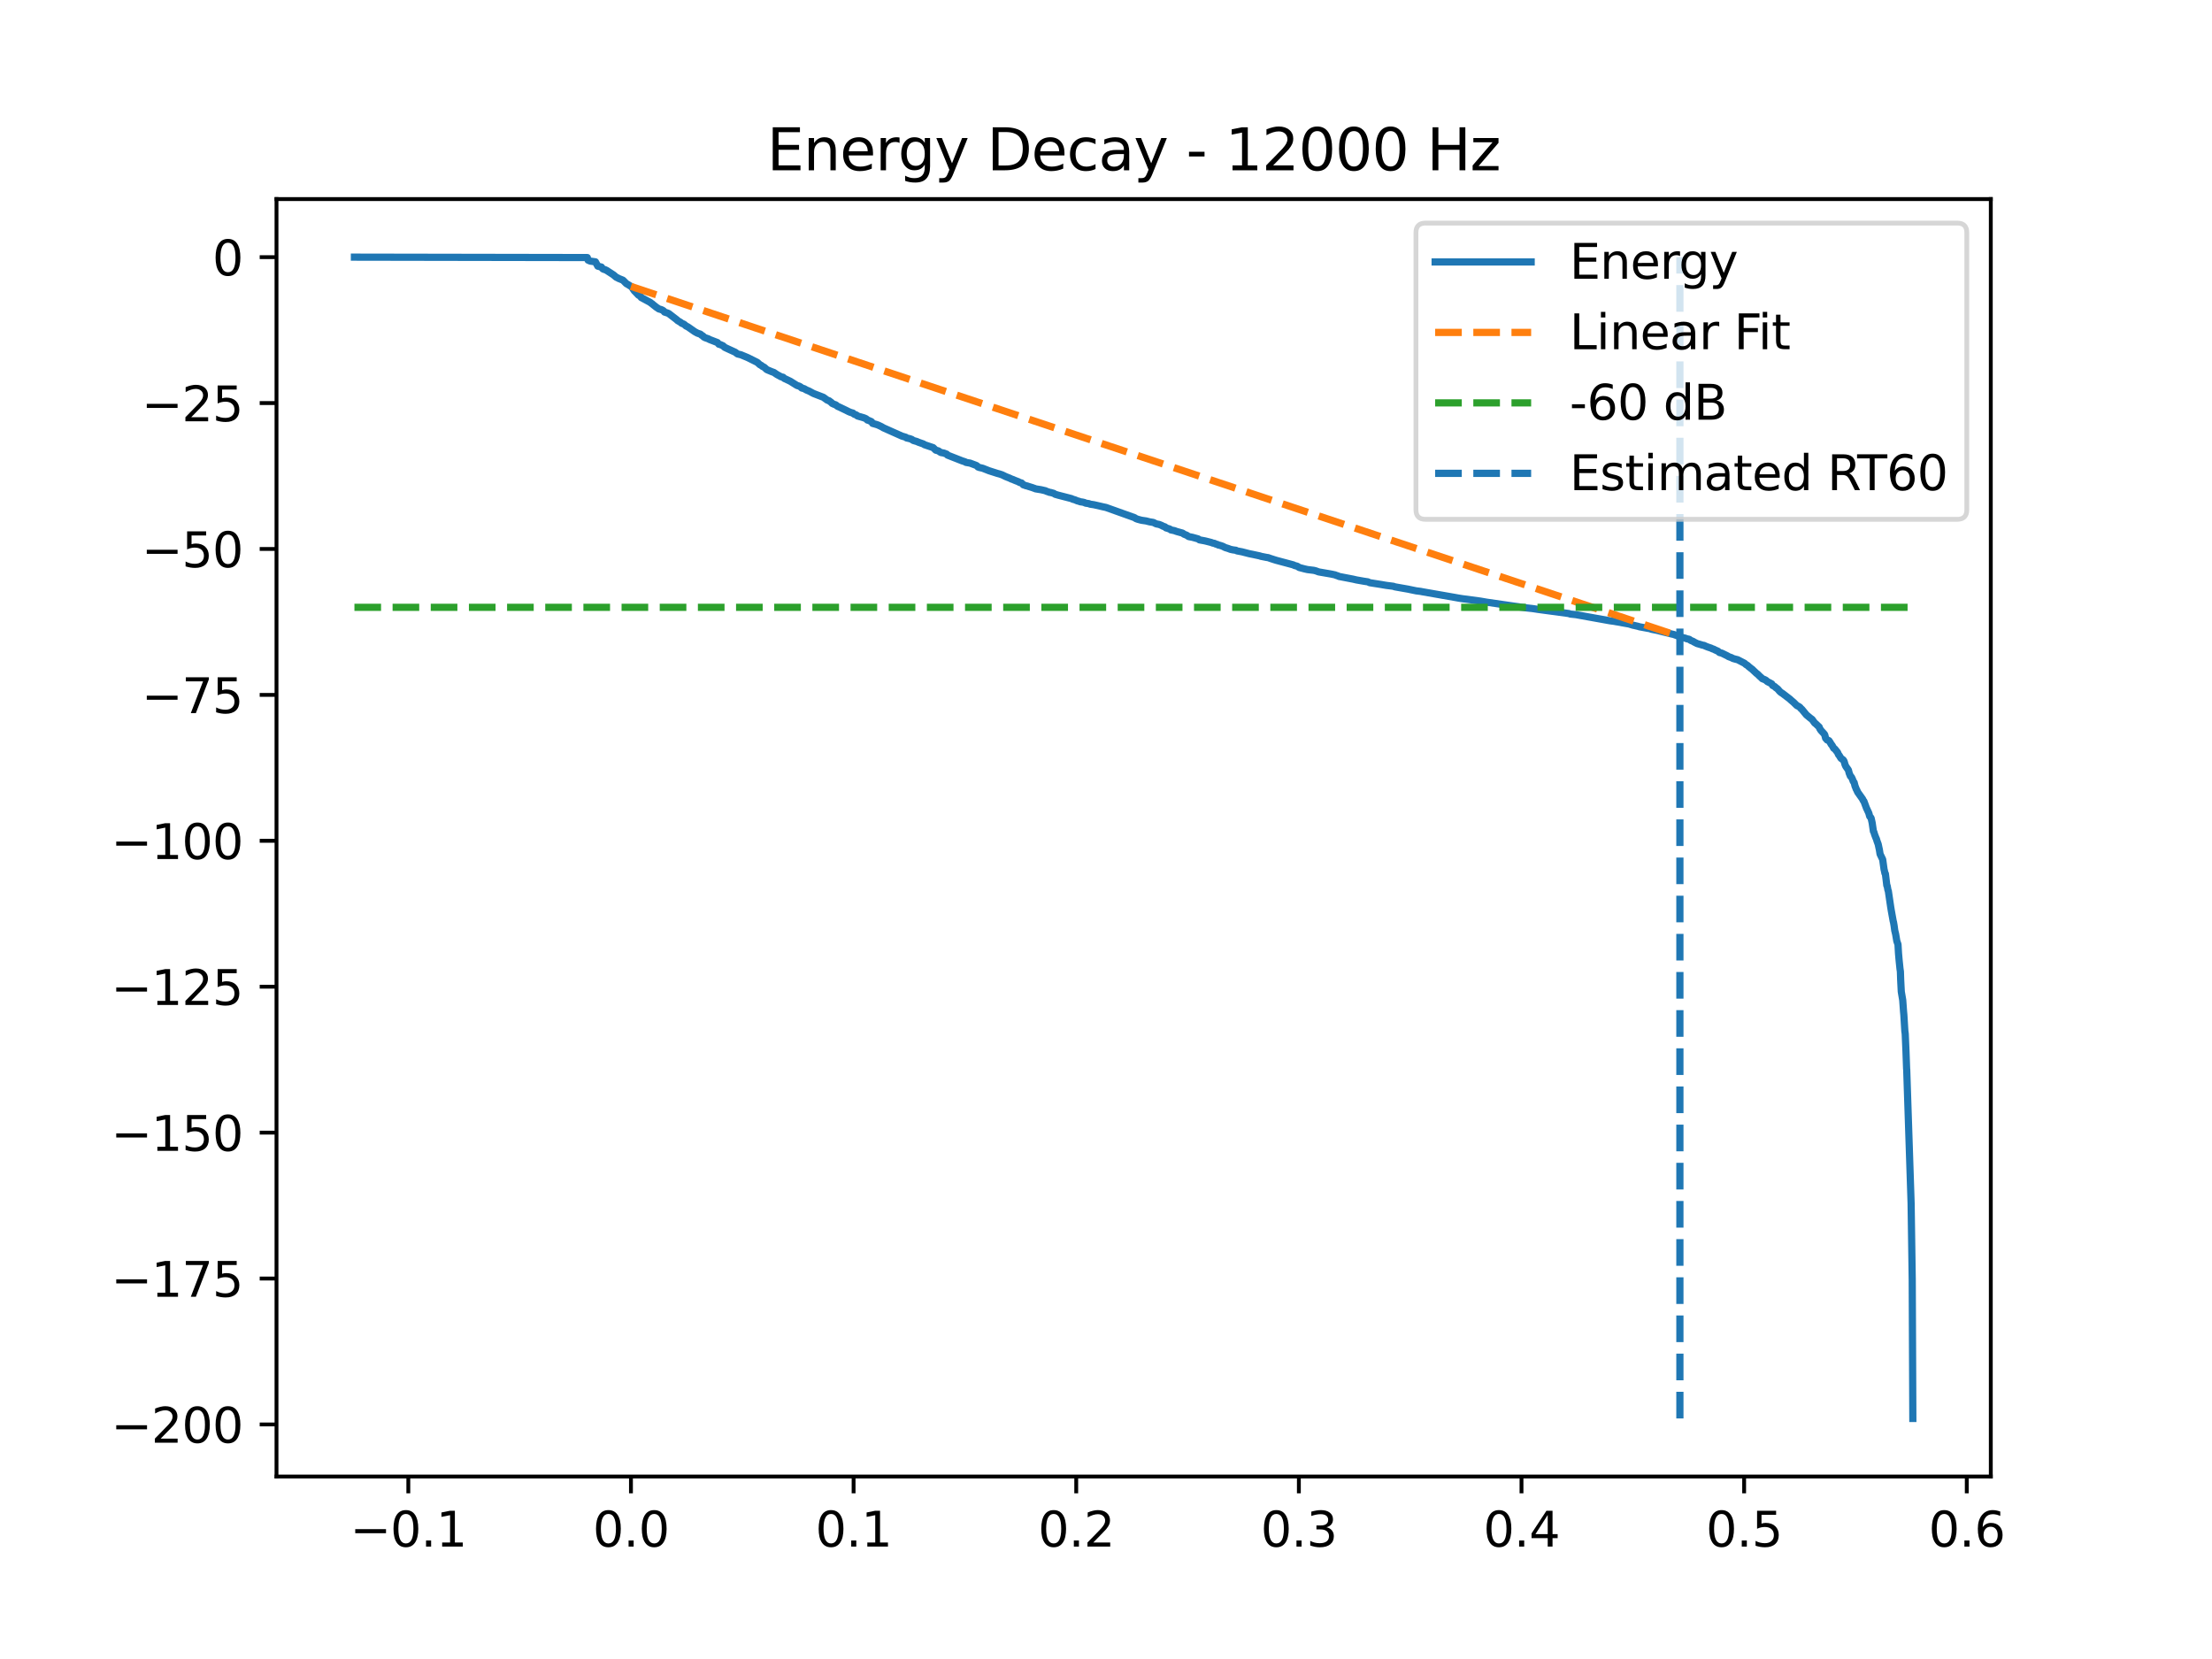 <?xml version="1.0" encoding="utf-8" standalone="no"?>
<!DOCTYPE svg PUBLIC "-//W3C//DTD SVG 1.1//EN"
  "http://www.w3.org/Graphics/SVG/1.1/DTD/svg11.dtd">
<svg xmlns:xlink="http://www.w3.org/1999/xlink" width="460.8pt" height="345.6pt" viewBox="0 0 460.8 345.6" xmlns="http://www.w3.org/2000/svg" version="1.1">
 <defs>
  <style type="text/css">*{stroke-linejoin: round; stroke-linecap: butt}</style>
 </defs>
 <g id="figure_1">
  <g id="patch_1">
   <path d="M 0 345.6 
L 460.8 345.6 
L 460.8 0 
L 0 0 
z
" style="fill: #ffffff"/>
  </g>
  <g id="axes_1">
   <g id="patch_2">
    <path d="M 57.6 307.584 
L 414.72 307.584 
L 414.72 41.472 
L 57.6 41.472 
z
" style="fill: #ffffff"/>
   </g>
   <g id="matplotlib.axis_1">
    <g id="xtick_1">
     <g id="line2d_1">
      <defs>
       <path id="md2138d648f" d="M 0 0 
L 0 3.5 
" style="stroke: #000000; stroke-width: 0.8"/>
      </defs>
      <g>
       <use xlink:href="#md2138d648f" x="85.06" y="307.584" style="stroke: #000000; stroke-width: 0.8"/>
      </g>
     </g>
     <g id="text_1">
      <!-- −0.1 -->
      <g transform="translate(72.919 322.182) scale(0.1 -0.1)">
       <defs>
        <path id="DejaVuSans-2212" d="M 678 2272 
L 4684 2272 
L 4684 1741 
L 678 1741 
L 678 2272 
z
" transform="scale(0.016)"/>
        <path id="DejaVuSans-30" d="M 2034 4250 
Q 1547 4250 1301 3770 
Q 1056 3291 1056 2328 
Q 1056 1369 1301 889 
Q 1547 409 2034 409 
Q 2525 409 2770 889 
Q 3016 1369 3016 2328 
Q 3016 3291 2770 3770 
Q 2525 4250 2034 4250 
z
M 2034 4750 
Q 2819 4750 3233 4129 
Q 3647 3509 3647 2328 
Q 3647 1150 3233 529 
Q 2819 -91 2034 -91 
Q 1250 -91 836 529 
Q 422 1150 422 2328 
Q 422 3509 836 4129 
Q 1250 4750 2034 4750 
z
" transform="scale(0.016)"/>
        <path id="DejaVuSans-2e" d="M 684 794 
L 1344 794 
L 1344 0 
L 684 0 
L 684 794 
z
" transform="scale(0.016)"/>
        <path id="DejaVuSans-31" d="M 794 531 
L 1825 531 
L 1825 4091 
L 703 3866 
L 703 4441 
L 1819 4666 
L 2450 4666 
L 2450 531 
L 3481 531 
L 3481 0 
L 794 0 
L 794 531 
z
" transform="scale(0.016)"/>
       </defs>
       <use xlink:href="#DejaVuSans-2212"/>
       <use xlink:href="#DejaVuSans-30" transform="translate(83.789 0)"/>
       <use xlink:href="#DejaVuSans-2e" transform="translate(147.412 0)"/>
       <use xlink:href="#DejaVuSans-31" transform="translate(179.199 0)"/>
      </g>
     </g>
    </g>
    <g id="xtick_2">
     <g id="line2d_2">
      <g>
       <use xlink:href="#md2138d648f" x="131.44" y="307.584" style="stroke: #000000; stroke-width: 0.8"/>
      </g>
     </g>
     <g id="text_2">
      <!-- 0.0 -->
      <g transform="translate(123.488 322.182) scale(0.1 -0.1)">
       <use xlink:href="#DejaVuSans-30"/>
       <use xlink:href="#DejaVuSans-2e" transform="translate(63.623 0)"/>
       <use xlink:href="#DejaVuSans-30" transform="translate(95.41 0)"/>
      </g>
     </g>
    </g>
    <g id="xtick_3">
     <g id="line2d_3">
      <g>
       <use xlink:href="#md2138d648f" x="177.819" y="307.584" style="stroke: #000000; stroke-width: 0.8"/>
      </g>
     </g>
     <g id="text_3">
      <!-- 0.1 -->
      <g transform="translate(169.867 322.182) scale(0.1 -0.1)">
       <use xlink:href="#DejaVuSans-30"/>
       <use xlink:href="#DejaVuSans-2e" transform="translate(63.623 0)"/>
       <use xlink:href="#DejaVuSans-31" transform="translate(95.41 0)"/>
      </g>
     </g>
    </g>
    <g id="xtick_4">
     <g id="line2d_4">
      <g>
       <use xlink:href="#md2138d648f" x="224.198" y="307.584" style="stroke: #000000; stroke-width: 0.8"/>
      </g>
     </g>
     <g id="text_4">
      <!-- 0.2 -->
      <g transform="translate(216.246 322.182) scale(0.1 -0.1)">
       <defs>
        <path id="DejaVuSans-32" d="M 1228 531 
L 3431 531 
L 3431 0 
L 469 0 
L 469 531 
Q 828 903 1448 1529 
Q 2069 2156 2228 2338 
Q 2531 2678 2651 2914 
Q 2772 3150 2772 3378 
Q 2772 3750 2511 3984 
Q 2250 4219 1831 4219 
Q 1534 4219 1204 4116 
Q 875 4013 500 3803 
L 500 4441 
Q 881 4594 1212 4672 
Q 1544 4750 1819 4750 
Q 2544 4750 2975 4387 
Q 3406 4025 3406 3419 
Q 3406 3131 3298 2873 
Q 3191 2616 2906 2266 
Q 2828 2175 2409 1742 
Q 1991 1309 1228 531 
z
" transform="scale(0.016)"/>
       </defs>
       <use xlink:href="#DejaVuSans-30"/>
       <use xlink:href="#DejaVuSans-2e" transform="translate(63.623 0)"/>
       <use xlink:href="#DejaVuSans-32" transform="translate(95.41 0)"/>
      </g>
     </g>
    </g>
    <g id="xtick_5">
     <g id="line2d_5">
      <g>
       <use xlink:href="#md2138d648f" x="270.577" y="307.584" style="stroke: #000000; stroke-width: 0.8"/>
      </g>
     </g>
     <g id="text_5">
      <!-- 0.3 -->
      <g transform="translate(262.626 322.182) scale(0.1 -0.1)">
       <defs>
        <path id="DejaVuSans-33" d="M 2597 2516 
Q 3050 2419 3304 2112 
Q 3559 1806 3559 1356 
Q 3559 666 3084 287 
Q 2609 -91 1734 -91 
Q 1441 -91 1130 -33 
Q 819 25 488 141 
L 488 750 
Q 750 597 1062 519 
Q 1375 441 1716 441 
Q 2309 441 2620 675 
Q 2931 909 2931 1356 
Q 2931 1769 2642 2001 
Q 2353 2234 1838 2234 
L 1294 2234 
L 1294 2753 
L 1863 2753 
Q 2328 2753 2575 2939 
Q 2822 3125 2822 3475 
Q 2822 3834 2567 4026 
Q 2313 4219 1838 4219 
Q 1578 4219 1281 4162 
Q 984 4106 628 3988 
L 628 4550 
Q 988 4650 1302 4700 
Q 1616 4750 1894 4750 
Q 2613 4750 3031 4423 
Q 3450 4097 3450 3541 
Q 3450 3153 3228 2886 
Q 3006 2619 2597 2516 
z
" transform="scale(0.016)"/>
       </defs>
       <use xlink:href="#DejaVuSans-30"/>
       <use xlink:href="#DejaVuSans-2e" transform="translate(63.623 0)"/>
       <use xlink:href="#DejaVuSans-33" transform="translate(95.41 0)"/>
      </g>
     </g>
    </g>
    <g id="xtick_6">
     <g id="line2d_6">
      <g>
       <use xlink:href="#md2138d648f" x="316.956" y="307.584" style="stroke: #000000; stroke-width: 0.8"/>
      </g>
     </g>
     <g id="text_6">
      <!-- 0.4 -->
      <g transform="translate(309.005 322.182) scale(0.1 -0.1)">
       <defs>
        <path id="DejaVuSans-34" d="M 2419 4116 
L 825 1625 
L 2419 1625 
L 2419 4116 
z
M 2253 4666 
L 3047 4666 
L 3047 1625 
L 3713 1625 
L 3713 1100 
L 3047 1100 
L 3047 0 
L 2419 0 
L 2419 1100 
L 313 1100 
L 313 1709 
L 2253 4666 
z
" transform="scale(0.016)"/>
       </defs>
       <use xlink:href="#DejaVuSans-30"/>
       <use xlink:href="#DejaVuSans-2e" transform="translate(63.623 0)"/>
       <use xlink:href="#DejaVuSans-34" transform="translate(95.41 0)"/>
      </g>
     </g>
    </g>
    <g id="xtick_7">
     <g id="line2d_7">
      <g>
       <use xlink:href="#md2138d648f" x="363.336" y="307.584" style="stroke: #000000; stroke-width: 0.8"/>
      </g>
     </g>
     <g id="text_7">
      <!-- 0.5 -->
      <g transform="translate(355.384 322.182) scale(0.1 -0.1)">
       <defs>
        <path id="DejaVuSans-35" d="M 691 4666 
L 3169 4666 
L 3169 4134 
L 1269 4134 
L 1269 2991 
Q 1406 3038 1543 3061 
Q 1681 3084 1819 3084 
Q 2600 3084 3056 2656 
Q 3513 2228 3513 1497 
Q 3513 744 3044 326 
Q 2575 -91 1722 -91 
Q 1428 -91 1123 -41 
Q 819 9 494 109 
L 494 744 
Q 775 591 1075 516 
Q 1375 441 1709 441 
Q 2250 441 2565 725 
Q 2881 1009 2881 1497 
Q 2881 1984 2565 2268 
Q 2250 2553 1709 2553 
Q 1456 2553 1204 2497 
Q 953 2441 691 2322 
L 691 4666 
z
" transform="scale(0.016)"/>
       </defs>
       <use xlink:href="#DejaVuSans-30"/>
       <use xlink:href="#DejaVuSans-2e" transform="translate(63.623 0)"/>
       <use xlink:href="#DejaVuSans-35" transform="translate(95.41 0)"/>
      </g>
     </g>
    </g>
    <g id="xtick_8">
     <g id="line2d_8">
      <g>
       <use xlink:href="#md2138d648f" x="409.715" y="307.584" style="stroke: #000000; stroke-width: 0.8"/>
      </g>
     </g>
     <g id="text_8">
      <!-- 0.6 -->
      <g transform="translate(401.763 322.182) scale(0.1 -0.1)">
       <defs>
        <path id="DejaVuSans-36" d="M 2113 2584 
Q 1688 2584 1439 2293 
Q 1191 2003 1191 1497 
Q 1191 994 1439 701 
Q 1688 409 2113 409 
Q 2538 409 2786 701 
Q 3034 994 3034 1497 
Q 3034 2003 2786 2293 
Q 2538 2584 2113 2584 
z
M 3366 4563 
L 3366 3988 
Q 3128 4100 2886 4159 
Q 2644 4219 2406 4219 
Q 1781 4219 1451 3797 
Q 1122 3375 1075 2522 
Q 1259 2794 1537 2939 
Q 1816 3084 2150 3084 
Q 2853 3084 3261 2657 
Q 3669 2231 3669 1497 
Q 3669 778 3244 343 
Q 2819 -91 2113 -91 
Q 1303 -91 875 529 
Q 447 1150 447 2328 
Q 447 3434 972 4092 
Q 1497 4750 2381 4750 
Q 2619 4750 2861 4703 
Q 3103 4656 3366 4563 
z
" transform="scale(0.016)"/>
       </defs>
       <use xlink:href="#DejaVuSans-30"/>
       <use xlink:href="#DejaVuSans-2e" transform="translate(63.623 0)"/>
       <use xlink:href="#DejaVuSans-36" transform="translate(95.41 0)"/>
      </g>
     </g>
    </g>
   </g>
   <g id="matplotlib.axis_2">
    <g id="ytick_1">
     <g id="line2d_9">
      <defs>
       <path id="m8abc88efda" d="M 0 0 
L -3.5 0 
" style="stroke: #000000; stroke-width: 0.8"/>
      </defs>
      <g>
       <use xlink:href="#m8abc88efda" x="57.6" y="296.738" style="stroke: #000000; stroke-width: 0.8"/>
      </g>
     </g>
     <g id="text_9">
      <!-- −200 -->
      <g transform="translate(23.133 300.538) scale(0.1 -0.1)">
       <use xlink:href="#DejaVuSans-2212"/>
       <use xlink:href="#DejaVuSans-32" transform="translate(83.789 0)"/>
       <use xlink:href="#DejaVuSans-30" transform="translate(147.412 0)"/>
       <use xlink:href="#DejaVuSans-30" transform="translate(211.035 0)"/>
      </g>
     </g>
    </g>
    <g id="ytick_2">
     <g id="line2d_10">
      <g>
       <use xlink:href="#m8abc88efda" x="57.6" y="266.342" style="stroke: #000000; stroke-width: 0.8"/>
      </g>
     </g>
     <g id="text_10">
      <!-- −175 -->
      <g transform="translate(23.133 270.141) scale(0.1 -0.1)">
       <defs>
        <path id="DejaVuSans-37" d="M 525 4666 
L 3525 4666 
L 3525 4397 
L 1831 0 
L 1172 0 
L 2766 4134 
L 525 4134 
L 525 4666 
z
" transform="scale(0.016)"/>
       </defs>
       <use xlink:href="#DejaVuSans-2212"/>
       <use xlink:href="#DejaVuSans-31" transform="translate(83.789 0)"/>
       <use xlink:href="#DejaVuSans-37" transform="translate(147.412 0)"/>
       <use xlink:href="#DejaVuSans-35" transform="translate(211.035 0)"/>
      </g>
     </g>
    </g>
    <g id="ytick_3">
     <g id="line2d_11">
      <g>
       <use xlink:href="#m8abc88efda" x="57.6" y="235.946" style="stroke: #000000; stroke-width: 0.8"/>
      </g>
     </g>
     <g id="text_11">
      <!-- −150 -->
      <g transform="translate(23.133 239.745) scale(0.1 -0.1)">
       <use xlink:href="#DejaVuSans-2212"/>
       <use xlink:href="#DejaVuSans-31" transform="translate(83.789 0)"/>
       <use xlink:href="#DejaVuSans-35" transform="translate(147.412 0)"/>
       <use xlink:href="#DejaVuSans-30" transform="translate(211.035 0)"/>
      </g>
     </g>
    </g>
    <g id="ytick_4">
     <g id="line2d_12">
      <g>
       <use xlink:href="#m8abc88efda" x="57.6" y="205.55" style="stroke: #000000; stroke-width: 0.8"/>
      </g>
     </g>
     <g id="text_12">
      <!-- −125 -->
      <g transform="translate(23.133 209.349) scale(0.1 -0.1)">
       <use xlink:href="#DejaVuSans-2212"/>
       <use xlink:href="#DejaVuSans-31" transform="translate(83.789 0)"/>
       <use xlink:href="#DejaVuSans-32" transform="translate(147.412 0)"/>
       <use xlink:href="#DejaVuSans-35" transform="translate(211.035 0)"/>
      </g>
     </g>
    </g>
    <g id="ytick_5">
     <g id="line2d_13">
      <g>
       <use xlink:href="#m8abc88efda" x="57.6" y="175.153" style="stroke: #000000; stroke-width: 0.8"/>
      </g>
     </g>
     <g id="text_13">
      <!-- −100 -->
      <g transform="translate(23.133 178.952) scale(0.1 -0.1)">
       <use xlink:href="#DejaVuSans-2212"/>
       <use xlink:href="#DejaVuSans-31" transform="translate(83.789 0)"/>
       <use xlink:href="#DejaVuSans-30" transform="translate(147.412 0)"/>
       <use xlink:href="#DejaVuSans-30" transform="translate(211.035 0)"/>
      </g>
     </g>
    </g>
    <g id="ytick_6">
     <g id="line2d_14">
      <g>
       <use xlink:href="#m8abc88efda" x="57.6" y="144.757" style="stroke: #000000; stroke-width: 0.8"/>
      </g>
     </g>
     <g id="text_14">
      <!-- −75 -->
      <g transform="translate(29.495 148.556) scale(0.1 -0.1)">
       <use xlink:href="#DejaVuSans-2212"/>
       <use xlink:href="#DejaVuSans-37" transform="translate(83.789 0)"/>
       <use xlink:href="#DejaVuSans-35" transform="translate(147.412 0)"/>
      </g>
     </g>
    </g>
    <g id="ytick_7">
     <g id="line2d_15">
      <g>
       <use xlink:href="#m8abc88efda" x="57.6" y="114.361" style="stroke: #000000; stroke-width: 0.8"/>
      </g>
     </g>
     <g id="text_15">
      <!-- −50 -->
      <g transform="translate(29.495 118.16) scale(0.1 -0.1)">
       <use xlink:href="#DejaVuSans-2212"/>
       <use xlink:href="#DejaVuSans-35" transform="translate(83.789 0)"/>
       <use xlink:href="#DejaVuSans-30" transform="translate(147.412 0)"/>
      </g>
     </g>
    </g>
    <g id="ytick_8">
     <g id="line2d_16">
      <g>
       <use xlink:href="#m8abc88efda" x="57.6" y="83.964" style="stroke: #000000; stroke-width: 0.8"/>
      </g>
     </g>
     <g id="text_16">
      <!-- −25 -->
      <g transform="translate(29.495 87.764) scale(0.1 -0.1)">
       <use xlink:href="#DejaVuSans-2212"/>
       <use xlink:href="#DejaVuSans-32" transform="translate(83.789 0)"/>
       <use xlink:href="#DejaVuSans-35" transform="translate(147.412 0)"/>
      </g>
     </g>
    </g>
    <g id="ytick_9">
     <g id="line2d_17">
      <g>
       <use xlink:href="#m8abc88efda" x="57.6" y="53.568" style="stroke: #000000; stroke-width: 0.8"/>
      </g>
     </g>
     <g id="text_17">
      <!-- 0 -->
      <g transform="translate(44.237 57.367) scale(0.1 -0.1)">
       <use xlink:href="#DejaVuSans-30"/>
      </g>
     </g>
    </g>
   </g>
   <g id="line2d_18">
    <path d="M 73.833 53.568 
L 122.347 53.653 
L 122.502 54.196 
L 122.956 54.392 
L 124.038 54.542 
L 124.531 55.445 
L 124.734 55.499 
L 125.285 55.627 
L 125.43 55.844 
L 125.517 55.955 
L 125.71 56.077 
L 126.067 56.189 
L 126.396 56.344 
L 126.56 56.456 
L 127.797 57.261 
L 127.913 57.369 
L 128.067 57.473 
L 128.174 57.591 
L 128.396 57.768 
L 128.666 57.878 
L 128.821 57.983 
L 129.778 58.372 
L 130.454 59.059 
L 130.696 59.209 
L 130.821 59.27 
L 131.13 59.473 
L 131.266 59.558 
L 131.585 59.722 
L 131.865 60.183 
L 132.184 60.635 
L 132.309 60.739 
L 132.464 60.913 
L 132.609 61.061 
L 132.85 61.31 
L 132.937 61.418 
L 133.102 61.54 
L 133.43 61.73 
L 133.575 61.979 
L 135.488 63.009 
L 135.652 63.172 
L 135.846 63.276 
L 135.991 63.416 
L 136.773 64.037 
L 137.005 64.178 
L 137.227 64.347 
L 137.701 64.48 
L 137.971 64.592 
L 138.242 64.77 
L 138.435 65.012 
L 139.054 65.209 
L 139.305 65.317 
L 140.986 66.607 
L 141.131 66.768 
L 141.798 67.16 
L 141.981 67.341 
L 142.3 67.455 
L 142.435 67.524 
L 142.619 67.646 
L 142.928 67.923 
L 143.208 68.045 
L 143.402 68.167 
L 144.716 69.086 
L 145.276 69.395 
L 145.547 69.491 
L 145.923 69.617 
L 146.146 69.83 
L 146.445 69.999 
L 146.59 70.184 
L 146.861 70.335 
L 147.209 70.463 
L 147.595 70.594 
L 147.779 70.712 
L 149.46 71.362 
L 149.75 71.71 
L 150.127 71.804 
L 150.281 71.894 
L 150.571 71.999 
L 150.977 72.363 
L 151.586 72.651 
L 153.18 73.38 
L 153.615 73.725 
L 153.866 73.789 
L 154.32 73.898 
L 154.494 73.965 
L 155.692 74.464 
L 155.924 74.573 
L 157.692 75.456 
L 157.837 75.554 
L 158.301 75.98 
L 158.61 76.129 
L 158.794 76.304 
L 158.939 76.381 
L 159.19 76.501 
L 159.412 76.698 
L 159.557 76.825 
L 159.654 76.943 
L 159.886 77.06 
L 160.803 77.443 
L 161.209 77.585 
L 161.866 78.03 
L 162.456 78.349 
L 162.688 78.487 
L 163.132 78.585 
L 163.374 78.837 
L 163.654 78.956 
L 164.378 79.302 
L 164.62 79.417 
L 165.905 80.222 
L 166.089 80.319 
L 166.427 80.421 
L 166.63 80.523 
L 166.833 80.647 
L 167.016 80.831 
L 167.509 80.964 
L 167.905 81.193 
L 168.089 81.286 
L 168.514 81.456 
L 169.326 81.895 
L 169.558 82.005 
L 171.519 82.763 
L 172.176 83.24 
L 172.35 83.365 
L 172.746 83.498 
L 172.978 83.709 
L 173.162 83.807 
L 173.335 84.024 
L 173.645 84.171 
L 173.79 84.234 
L 174.108 84.337 
L 174.292 84.497 
L 174.534 84.669 
L 174.823 84.786 
L 175.983 85.343 
L 176.273 85.482 
L 176.785 85.742 
L 177.133 85.889 
L 177.355 85.961 
L 177.693 86.052 
L 177.886 86.251 
L 178.099 86.353 
L 178.312 86.409 
L 178.476 86.506 
L 178.63 86.653 
L 178.998 86.765 
L 179.239 86.828 
L 179.693 86.961 
L 179.925 87.028 
L 180.225 87.145 
L 180.466 87.267 
L 180.698 87.509 
L 180.92 87.566 
L 181.172 87.677 
L 181.51 87.814 
L 181.606 87.915 
L 181.771 88.2 
L 182.573 88.425 
L 182.911 88.543 
L 183.607 88.872 
L 184.041 89.128 
L 187.887 90.846 
L 188.699 91.088 
L 188.853 91.231 
L 189.53 91.385 
L 189.665 91.435 
L 189.964 91.55 
L 190.177 91.717 
L 190.37 91.796 
L 190.989 91.971 
L 191.307 92.117 
L 191.82 92.299 
L 192.1 92.396 
L 192.399 92.498 
L 192.554 92.632 
L 194.39 93.249 
L 194.931 93.775 
L 195.482 93.925 
L 195.974 94.262 
L 196.622 94.38 
L 197.221 94.607 
L 197.395 94.813 
L 200.448 96.011 
L 201.057 96.204 
L 201.221 96.325 
L 202.081 96.472 
L 203.26 96.914 
L 203.511 97.03 
L 203.733 97.282 
L 204.042 97.398 
L 204.197 97.423 
L 204.719 97.547 
L 205.859 97.994 
L 205.994 98.051 
L 207.772 98.62 
L 208.207 98.734 
L 208.748 98.914 
L 209.511 99.286 
L 210.304 99.597 
L 210.526 99.703 
L 210.709 99.794 
L 211.038 99.9 
L 211.308 100.025 
L 211.579 100.135 
L 212.197 100.371 
L 212.352 100.492 
L 212.806 100.608 
L 213.028 100.827 
L 213.173 100.993 
L 213.502 101.096 
L 213.705 101.181 
L 213.956 101.227 
L 214.265 101.335 
L 214.429 101.383 
L 215.086 101.587 
L 215.251 101.653 
L 215.56 101.757 
L 215.695 101.828 
L 216.855 102.017 
L 217.802 102.234 
L 218.004 102.348 
L 218.372 102.459 
L 218.623 102.569 
L 218.845 102.587 
L 219.521 102.776 
L 219.802 102.971 
L 220.207 103.08 
L 220.352 103.129 
L 223.232 103.874 
L 223.473 104.002 
L 223.889 104.11 
L 224.42 104.334 
L 224.845 104.444 
L 225.01 104.524 
L 225.493 104.591 
L 225.928 104.691 
L 226.111 104.808 
L 226.855 104.919 
L 227.039 105.017 
L 227.899 105.147 
L 229.85 105.596 
L 230.382 105.707 
L 230.585 105.778 
L 236.305 107.821 
L 236.45 107.901 
L 236.614 108.023 
L 236.972 108.16 
L 237.677 108.352 
L 237.957 108.406 
L 238.75 108.52 
L 239.455 108.701 
L 240.257 108.832 
L 240.866 109.132 
L 241.494 109.255 
L 242.073 109.495 
L 242.218 109.602 
L 242.45 109.675 
L 242.711 109.768 
L 242.885 109.958 
L 243.214 110.063 
L 243.687 110.209 
L 243.909 110.39 
L 244.702 110.552 
L 244.866 110.631 
L 245.223 110.745 
L 246.363 111.06 
L 246.653 111.281 
L 247.185 111.488 
L 247.407 111.634 
L 247.62 111.78 
L 248.383 111.926 
L 248.76 112.03 
L 249.61 112.264 
L 249.871 112.464 
L 250.972 112.668 
L 251.185 112.717 
L 252.315 113.004 
L 252.663 113.14 
L 252.992 113.184 
L 253.224 113.321 
L 253.649 113.43 
L 253.794 113.54 
L 254.084 113.591 
L 254.538 113.735 
L 254.779 113.833 
L 255.108 114.003 
L 255.282 114.083 
L 255.842 114.253 
L 256.345 114.443 
L 256.876 114.554 
L 257.465 114.628 
L 257.63 114.738 
L 257.813 114.783 
L 258.702 114.948 
L 260.297 115.358 
L 260.944 115.482 
L 262.48 115.813 
L 262.625 115.878 
L 263.891 116.13 
L 264.152 116.158 
L 264.693 116.35 
L 265.369 116.567 
L 265.843 116.716 
L 269.408 117.67 
L 269.669 117.801 
L 270.21 117.946 
L 270.423 118.068 
L 270.635 118.217 
L 271.795 118.522 
L 272.384 118.652 
L 273.689 118.812 
L 274.123 118.921 
L 274.693 119.135 
L 277.293 119.585 
L 278.095 119.753 
L 278.394 119.874 
L 278.732 119.973 
L 278.877 120.07 
L 281.158 120.509 
L 281.708 120.616 
L 281.979 120.671 
L 282.559 120.808 
L 284.211 121.096 
L 284.935 121.202 
L 285.341 121.389 
L 287.892 121.788 
L 288.076 121.825 
L 288.829 121.949 
L 290.269 122.133 
L 290.559 122.241 
L 290.916 122.307 
L 293.39 122.741 
L 293.622 122.794 
L 295.033 123.085 
L 295.941 123.196 
L 296.26 123.263 
L 303.159 124.47 
L 303.845 124.594 
L 304.647 124.721 
L 308.396 125.22 
L 309.082 125.34 
L 309.739 125.452 
L 317.72 126.607 
L 319.15 126.762 
L 319.623 126.826 
L 320.387 126.946 
L 326.831 127.812 
L 327.102 127.919 
L 328.29 128.042 
L 335.373 129.317 
L 336.214 129.429 
L 336.687 129.514 
L 337.528 129.652 
L 337.875 129.728 
L 339.373 129.992 
L 339.557 130.052 
L 339.991 130.181 
L 340.165 130.241 
L 340.349 130.271 
L 341.228 130.474 
L 341.547 130.573 
L 343.393 130.912 
L 343.702 130.961 
L 343.982 131.073 
L 344.291 131.139 
L 344.861 131.254 
L 345.267 131.331 
L 345.731 131.453 
L 347.934 131.994 
L 348.069 132.035 
L 348.33 132.095 
L 348.717 132.181 
L 348.842 132.239 
L 350.504 132.811 
L 351.016 132.928 
L 351.432 133.08 
L 351.886 133.172 
L 352.021 133.267 
L 352.176 133.388 
L 352.755 133.637 
L 352.9 133.739 
L 353.528 134.058 
L 353.973 134.189 
L 354.137 134.233 
L 354.688 134.403 
L 355.007 134.454 
L 355.239 134.582 
L 355.818 134.81 
L 356.012 134.87 
L 356.311 134.972 
L 356.466 135.026 
L 356.707 135.15 
L 357.017 135.249 
L 357.219 135.362 
L 357.635 135.553 
L 357.838 135.63 
L 357.963 135.734 
L 358.195 135.93 
L 358.659 136.052 
L 358.862 136.144 
L 359.867 136.637 
L 360.05 136.762 
L 360.456 136.921 
L 360.64 136.975 
L 360.968 137.149 
L 361.094 137.199 
L 361.5 137.312 
L 361.993 137.433 
L 363.423 138.173 
L 363.742 138.457 
L 363.954 138.57 
L 364.118 138.69 
L 364.215 138.802 
L 364.843 139.303 
L 365.017 139.421 
L 365.23 139.636 
L 365.935 140.298 
L 366.109 140.41 
L 366.553 140.851 
L 366.998 141.249 
L 367.104 141.376 
L 367.307 141.457 
L 367.568 141.556 
L 367.751 141.649 
L 367.906 141.738 
L 368.051 141.882 
L 368.206 142.006 
L 368.66 142.23 
L 369.075 142.455 
L 369.268 142.796 
L 369.433 142.874 
L 369.751 143.052 
L 369.916 143.244 
L 370.119 143.368 
L 370.322 143.538 
L 370.428 143.649 
L 370.718 143.996 
L 371.046 144.289 
L 371.21 144.374 
L 371.375 144.488 
L 372.911 145.669 
L 373.017 145.782 
L 373.491 146.188 
L 373.626 146.299 
L 374.186 146.851 
L 374.38 147.024 
L 374.525 147.076 
L 374.737 147.187 
L 374.988 147.374 
L 375.056 147.474 
L 375.182 147.625 
L 375.336 147.735 
L 376.312 148.923 
L 376.496 149.074 
L 376.737 149.272 
L 376.94 149.442 
L 377.105 149.577 
L 377.288 149.722 
L 377.462 149.829 
L 377.607 150.019 
L 377.694 150.152 
L 377.849 150.353 
L 377.906 150.441 
L 378.061 150.644 
L 378.235 150.755 
L 378.863 151.357 
L 378.96 151.437 
L 379.114 151.841 
L 379.182 151.915 
L 379.317 152.134 
L 379.858 152.72 
L 379.984 152.864 
L 380.119 153.039 
L 380.312 153.791 
L 380.477 153.965 
L 380.612 154.14 
L 380.998 154.291 
L 381.24 154.643 
L 381.491 155.083 
L 381.626 155.223 
L 381.771 155.469 
L 382.003 155.887 
L 382.206 155.993 
L 382.718 156.646 
L 382.796 156.732 
L 382.999 157.211 
L 383.134 157.36 
L 383.511 157.977 
L 383.675 158.085 
L 383.994 158.315 
L 384.148 158.59 
L 384.197 158.725 
L 384.342 159.242 
L 384.371 159.32 
L 384.516 159.645 
L 384.699 159.908 
L 384.989 160.316 
L 385.057 160.42 
L 385.221 161.065 
L 385.337 161.342 
L 385.472 161.687 
L 385.675 161.863 
L 385.878 162.273 
L 386.071 162.795 
L 386.245 162.994 
L 386.458 163.821 
L 386.525 163.943 
L 386.69 164.402 
L 386.796 164.567 
L 386.989 165.017 
L 388.013 166.46 
L 388.149 166.782 
L 388.284 166.907 
L 388.844 168.413 
L 388.902 168.511 
L 389.163 169.08 
L 389.221 169.189 
L 389.337 169.485 
L 389.472 169.998 
L 389.53 170.116 
L 389.695 170.293 
L 389.782 170.41 
L 390.004 171.41 
L 390.265 173.187 
L 390.352 173.289 
L 390.516 173.85 
L 390.806 174.601 
L 390.883 174.746 
L 391.028 175.237 
L 391.26 175.863 
L 391.472 176.856 
L 391.482 176.86 
L 391.656 177.924 
L 392.197 179.051 
L 392.487 181.138 
L 392.526 181.263 
L 392.661 181.915 
L 392.758 182.008 
L 392.883 183.012 
L 393.057 184.46 
L 393.134 184.544 
L 393.299 185.453 
L 393.366 185.556 
L 393.869 188.955 
L 393.994 189.716 
L 394.149 190.569 
L 394.4 191.964 
L 394.439 192.043 
L 394.574 192.823 
L 394.719 193.899 
L 394.738 193.946 
L 394.903 194.63 
L 394.97 195.031 
L 395.144 196.056 
L 395.386 196.742 
L 395.492 198.579 
L 395.618 200.012 
L 395.801 201.803 
L 395.888 202.387 
L 395.946 204.131 
L 396.072 206.576 
L 396.371 208.345 
L 396.545 210.759 
L 396.603 211.364 
L 396.816 214.814 
L 396.835 214.933 
L 396.893 215.369 
L 397.048 218.969 
L 397.183 222.684 
L 397.202 222.76 
L 398.12 250.686 
L 398.352 266.53 
L 398.478 295.488 
L 398.478 295.488 
" clip-path="url(#pbff7e11bbb)" style="fill: none; stroke: #1f77b4; stroke-width: 1.5; stroke-linecap: square"/>
   </g>
   <g id="line2d_19">
    <path d="M 131.44 59.658 
L 349.953 132.598 
" clip-path="url(#pbff7e11bbb)" style="fill: none; stroke-dasharray: 5.55,2.4; stroke-dashoffset: 0; stroke: #ff7f0e; stroke-width: 1.5"/>
   </g>
   <g id="line2d_20">
    <path d="M 73.833 126.519 
L 398.487 126.519 
L 398.487 126.519 
" clip-path="url(#pbff7e11bbb)" style="fill: none; stroke-dasharray: 5.55,2.4; stroke-dashoffset: 0; stroke: #2ca02c; stroke-width: 1.5"/>
   </g>
   <g id="LineCollection_1">
    <path d="M 349.953 295.488 
L 349.953 53.568 
" clip-path="url(#pbff7e11bbb)" style="fill: none; stroke-dasharray: 5.55,2.4; stroke-dashoffset: 0; stroke: #1f77b4; stroke-width: 1.5"/>
   </g>
   <g id="patch_3">
    <path d="M 57.6 307.584 
L 57.6 41.472 
" style="fill: none; stroke: #000000; stroke-width: 0.8; stroke-linejoin: miter; stroke-linecap: square"/>
   </g>
   <g id="patch_4">
    <path d="M 414.72 307.584 
L 414.72 41.472 
" style="fill: none; stroke: #000000; stroke-width: 0.8; stroke-linejoin: miter; stroke-linecap: square"/>
   </g>
   <g id="patch_5">
    <path d="M 57.6 307.584 
L 414.72 307.584 
" style="fill: none; stroke: #000000; stroke-width: 0.8; stroke-linejoin: miter; stroke-linecap: square"/>
   </g>
   <g id="patch_6">
    <path d="M 57.6 41.472 
L 414.72 41.472 
" style="fill: none; stroke: #000000; stroke-width: 0.8; stroke-linejoin: miter; stroke-linecap: square"/>
   </g>
   <g id="text_18">
    <!-- Energy Decay - 12000 Hz -->
    <g transform="translate(159.773 35.472) scale(0.12 -0.12)">
     <defs>
      <path id="DejaVuSans-45" d="M 628 4666 
L 3578 4666 
L 3578 4134 
L 1259 4134 
L 1259 2753 
L 3481 2753 
L 3481 2222 
L 1259 2222 
L 1259 531 
L 3634 531 
L 3634 0 
L 628 0 
L 628 4666 
z
" transform="scale(0.016)"/>
      <path id="DejaVuSans-6e" d="M 3513 2113 
L 3513 0 
L 2938 0 
L 2938 2094 
Q 2938 2591 2744 2837 
Q 2550 3084 2163 3084 
Q 1697 3084 1428 2787 
Q 1159 2491 1159 1978 
L 1159 0 
L 581 0 
L 581 3500 
L 1159 3500 
L 1159 2956 
Q 1366 3272 1645 3428 
Q 1925 3584 2291 3584 
Q 2894 3584 3203 3211 
Q 3513 2838 3513 2113 
z
" transform="scale(0.016)"/>
      <path id="DejaVuSans-65" d="M 3597 1894 
L 3597 1613 
L 953 1613 
Q 991 1019 1311 708 
Q 1631 397 2203 397 
Q 2534 397 2845 478 
Q 3156 559 3463 722 
L 3463 178 
Q 3153 47 2828 -22 
Q 2503 -91 2169 -91 
Q 1331 -91 842 396 
Q 353 884 353 1716 
Q 353 2575 817 3079 
Q 1281 3584 2069 3584 
Q 2775 3584 3186 3129 
Q 3597 2675 3597 1894 
z
M 3022 2063 
Q 3016 2534 2758 2815 
Q 2500 3097 2075 3097 
Q 1594 3097 1305 2825 
Q 1016 2553 972 2059 
L 3022 2063 
z
" transform="scale(0.016)"/>
      <path id="DejaVuSans-72" d="M 2631 2963 
Q 2534 3019 2420 3045 
Q 2306 3072 2169 3072 
Q 1681 3072 1420 2755 
Q 1159 2438 1159 1844 
L 1159 0 
L 581 0 
L 581 3500 
L 1159 3500 
L 1159 2956 
Q 1341 3275 1631 3429 
Q 1922 3584 2338 3584 
Q 2397 3584 2469 3576 
Q 2541 3569 2628 3553 
L 2631 2963 
z
" transform="scale(0.016)"/>
      <path id="DejaVuSans-67" d="M 2906 1791 
Q 2906 2416 2648 2759 
Q 2391 3103 1925 3103 
Q 1463 3103 1205 2759 
Q 947 2416 947 1791 
Q 947 1169 1205 825 
Q 1463 481 1925 481 
Q 2391 481 2648 825 
Q 2906 1169 2906 1791 
z
M 3481 434 
Q 3481 -459 3084 -895 
Q 2688 -1331 1869 -1331 
Q 1566 -1331 1297 -1286 
Q 1028 -1241 775 -1147 
L 775 -588 
Q 1028 -725 1275 -790 
Q 1522 -856 1778 -856 
Q 2344 -856 2625 -561 
Q 2906 -266 2906 331 
L 2906 616 
Q 2728 306 2450 153 
Q 2172 0 1784 0 
Q 1141 0 747 490 
Q 353 981 353 1791 
Q 353 2603 747 3093 
Q 1141 3584 1784 3584 
Q 2172 3584 2450 3431 
Q 2728 3278 2906 2969 
L 2906 3500 
L 3481 3500 
L 3481 434 
z
" transform="scale(0.016)"/>
      <path id="DejaVuSans-79" d="M 2059 -325 
Q 1816 -950 1584 -1140 
Q 1353 -1331 966 -1331 
L 506 -1331 
L 506 -850 
L 844 -850 
Q 1081 -850 1212 -737 
Q 1344 -625 1503 -206 
L 1606 56 
L 191 3500 
L 800 3500 
L 1894 763 
L 2988 3500 
L 3597 3500 
L 2059 -325 
z
" transform="scale(0.016)"/>
      <path id="DejaVuSans-20" transform="scale(0.016)"/>
      <path id="DejaVuSans-44" d="M 1259 4147 
L 1259 519 
L 2022 519 
Q 2988 519 3436 956 
Q 3884 1394 3884 2338 
Q 3884 3275 3436 3711 
Q 2988 4147 2022 4147 
L 1259 4147 
z
M 628 4666 
L 1925 4666 
Q 3281 4666 3915 4102 
Q 4550 3538 4550 2338 
Q 4550 1131 3912 565 
Q 3275 0 1925 0 
L 628 0 
L 628 4666 
z
" transform="scale(0.016)"/>
      <path id="DejaVuSans-63" d="M 3122 3366 
L 3122 2828 
Q 2878 2963 2633 3030 
Q 2388 3097 2138 3097 
Q 1578 3097 1268 2742 
Q 959 2388 959 1747 
Q 959 1106 1268 751 
Q 1578 397 2138 397 
Q 2388 397 2633 464 
Q 2878 531 3122 666 
L 3122 134 
Q 2881 22 2623 -34 
Q 2366 -91 2075 -91 
Q 1284 -91 818 406 
Q 353 903 353 1747 
Q 353 2603 823 3093 
Q 1294 3584 2113 3584 
Q 2378 3584 2631 3529 
Q 2884 3475 3122 3366 
z
" transform="scale(0.016)"/>
      <path id="DejaVuSans-61" d="M 2194 1759 
Q 1497 1759 1228 1600 
Q 959 1441 959 1056 
Q 959 750 1161 570 
Q 1363 391 1709 391 
Q 2188 391 2477 730 
Q 2766 1069 2766 1631 
L 2766 1759 
L 2194 1759 
z
M 3341 1997 
L 3341 0 
L 2766 0 
L 2766 531 
Q 2569 213 2275 61 
Q 1981 -91 1556 -91 
Q 1019 -91 701 211 
Q 384 513 384 1019 
Q 384 1609 779 1909 
Q 1175 2209 1959 2209 
L 2766 2209 
L 2766 2266 
Q 2766 2663 2505 2880 
Q 2244 3097 1772 3097 
Q 1472 3097 1187 3025 
Q 903 2953 641 2809 
L 641 3341 
Q 956 3463 1253 3523 
Q 1550 3584 1831 3584 
Q 2591 3584 2966 3190 
Q 3341 2797 3341 1997 
z
" transform="scale(0.016)"/>
      <path id="DejaVuSans-2d" d="M 313 2009 
L 1997 2009 
L 1997 1497 
L 313 1497 
L 313 2009 
z
" transform="scale(0.016)"/>
      <path id="DejaVuSans-48" d="M 628 4666 
L 1259 4666 
L 1259 2753 
L 3553 2753 
L 3553 4666 
L 4184 4666 
L 4184 0 
L 3553 0 
L 3553 2222 
L 1259 2222 
L 1259 0 
L 628 0 
L 628 4666 
z
" transform="scale(0.016)"/>
      <path id="DejaVuSans-7a" d="M 353 3500 
L 3084 3500 
L 3084 2975 
L 922 459 
L 3084 459 
L 3084 0 
L 275 0 
L 275 525 
L 2438 3041 
L 353 3041 
L 353 3500 
z
" transform="scale(0.016)"/>
     </defs>
     <use xlink:href="#DejaVuSans-45"/>
     <use xlink:href="#DejaVuSans-6e" transform="translate(63.184 0)"/>
     <use xlink:href="#DejaVuSans-65" transform="translate(126.562 0)"/>
     <use xlink:href="#DejaVuSans-72" transform="translate(188.086 0)"/>
     <use xlink:href="#DejaVuSans-67" transform="translate(227.449 0)"/>
     <use xlink:href="#DejaVuSans-79" transform="translate(290.926 0)"/>
     <use xlink:href="#DejaVuSans-20" transform="translate(350.105 0)"/>
     <use xlink:href="#DejaVuSans-44" transform="translate(381.893 0)"/>
     <use xlink:href="#DejaVuSans-65" transform="translate(458.895 0)"/>
     <use xlink:href="#DejaVuSans-63" transform="translate(520.418 0)"/>
     <use xlink:href="#DejaVuSans-61" transform="translate(575.398 0)"/>
     <use xlink:href="#DejaVuSans-79" transform="translate(636.678 0)"/>
     <use xlink:href="#DejaVuSans-20" transform="translate(695.857 0)"/>
     <use xlink:href="#DejaVuSans-2d" transform="translate(727.645 0)"/>
     <use xlink:href="#DejaVuSans-20" transform="translate(763.729 0)"/>
     <use xlink:href="#DejaVuSans-31" transform="translate(795.516 0)"/>
     <use xlink:href="#DejaVuSans-32" transform="translate(859.139 0)"/>
     <use xlink:href="#DejaVuSans-30" transform="translate(922.762 0)"/>
     <use xlink:href="#DejaVuSans-30" transform="translate(986.385 0)"/>
     <use xlink:href="#DejaVuSans-30" transform="translate(1050.008 0)"/>
     <use xlink:href="#DejaVuSans-20" transform="translate(1113.631 0)"/>
     <use xlink:href="#DejaVuSans-48" transform="translate(1145.418 0)"/>
     <use xlink:href="#DejaVuSans-7a" transform="translate(1220.613 0)"/>
    </g>
   </g>
   <g id="legend_1">
    <g id="patch_7">
     <path d="M 296.968 108.184 
L 407.72 108.184 
Q 409.72 108.184 409.72 106.184 
L 409.72 48.472 
Q 409.72 46.472 407.72 46.472 
L 296.968 46.472 
Q 294.968 46.472 294.968 48.472 
L 294.968 106.184 
Q 294.968 108.184 296.968 108.184 
z
" style="fill: #ffffff; opacity: 0.8; stroke: #cccccc; stroke-linejoin: miter"/>
    </g>
    <g id="line2d_21">
     <path d="M 298.968 54.57 
L 308.968 54.57 
L 318.968 54.57 
" style="fill: none; stroke: #1f77b4; stroke-width: 1.5; stroke-linecap: square"/>
    </g>
    <g id="text_19">
     <!-- Energy -->
     <g transform="translate(326.968 58.07) scale(0.1 -0.1)">
      <use xlink:href="#DejaVuSans-45"/>
      <use xlink:href="#DejaVuSans-6e" transform="translate(63.184 0)"/>
      <use xlink:href="#DejaVuSans-65" transform="translate(126.562 0)"/>
      <use xlink:href="#DejaVuSans-72" transform="translate(188.086 0)"/>
      <use xlink:href="#DejaVuSans-67" transform="translate(227.449 0)"/>
      <use xlink:href="#DejaVuSans-79" transform="translate(290.926 0)"/>
     </g>
    </g>
    <g id="line2d_22">
     <path d="M 298.968 69.249 
L 308.968 69.249 
L 318.968 69.249 
" style="fill: none; stroke-dasharray: 5.55,2.4; stroke-dashoffset: 0; stroke: #ff7f0e; stroke-width: 1.5"/>
    </g>
    <g id="text_20">
     <!-- Linear Fit -->
     <g transform="translate(326.968 72.749) scale(0.1 -0.1)">
      <defs>
       <path id="DejaVuSans-4c" d="M 628 4666 
L 1259 4666 
L 1259 531 
L 3531 531 
L 3531 0 
L 628 0 
L 628 4666 
z
" transform="scale(0.016)"/>
       <path id="DejaVuSans-69" d="M 603 3500 
L 1178 3500 
L 1178 0 
L 603 0 
L 603 3500 
z
M 603 4863 
L 1178 4863 
L 1178 4134 
L 603 4134 
L 603 4863 
z
" transform="scale(0.016)"/>
       <path id="DejaVuSans-46" d="M 628 4666 
L 3309 4666 
L 3309 4134 
L 1259 4134 
L 1259 2759 
L 3109 2759 
L 3109 2228 
L 1259 2228 
L 1259 0 
L 628 0 
L 628 4666 
z
" transform="scale(0.016)"/>
       <path id="DejaVuSans-74" d="M 1172 4494 
L 1172 3500 
L 2356 3500 
L 2356 3053 
L 1172 3053 
L 1172 1153 
Q 1172 725 1289 603 
Q 1406 481 1766 481 
L 2356 481 
L 2356 0 
L 1766 0 
Q 1100 0 847 248 
Q 594 497 594 1153 
L 594 3053 
L 172 3053 
L 172 3500 
L 594 3500 
L 594 4494 
L 1172 4494 
z
" transform="scale(0.016)"/>
      </defs>
      <use xlink:href="#DejaVuSans-4c"/>
      <use xlink:href="#DejaVuSans-69" transform="translate(55.713 0)"/>
      <use xlink:href="#DejaVuSans-6e" transform="translate(83.496 0)"/>
      <use xlink:href="#DejaVuSans-65" transform="translate(146.875 0)"/>
      <use xlink:href="#DejaVuSans-61" transform="translate(208.398 0)"/>
      <use xlink:href="#DejaVuSans-72" transform="translate(269.678 0)"/>
      <use xlink:href="#DejaVuSans-20" transform="translate(310.791 0)"/>
      <use xlink:href="#DejaVuSans-46" transform="translate(342.578 0)"/>
      <use xlink:href="#DejaVuSans-69" transform="translate(392.848 0)"/>
      <use xlink:href="#DejaVuSans-74" transform="translate(420.631 0)"/>
     </g>
    </g>
    <g id="line2d_23">
     <path d="M 298.968 83.927 
L 308.968 83.927 
L 318.968 83.927 
" style="fill: none; stroke-dasharray: 5.55,2.4; stroke-dashoffset: 0; stroke: #2ca02c; stroke-width: 1.5"/>
    </g>
    <g id="text_21">
     <!-- -60 dB -->
     <g transform="translate(326.968 87.427) scale(0.1 -0.1)">
      <defs>
       <path id="DejaVuSans-64" d="M 2906 2969 
L 2906 4863 
L 3481 4863 
L 3481 0 
L 2906 0 
L 2906 525 
Q 2725 213 2448 61 
Q 2172 -91 1784 -91 
Q 1150 -91 751 415 
Q 353 922 353 1747 
Q 353 2572 751 3078 
Q 1150 3584 1784 3584 
Q 2172 3584 2448 3432 
Q 2725 3281 2906 2969 
z
M 947 1747 
Q 947 1113 1208 752 
Q 1469 391 1925 391 
Q 2381 391 2643 752 
Q 2906 1113 2906 1747 
Q 2906 2381 2643 2742 
Q 2381 3103 1925 3103 
Q 1469 3103 1208 2742 
Q 947 2381 947 1747 
z
" transform="scale(0.016)"/>
       <path id="DejaVuSans-42" d="M 1259 2228 
L 1259 519 
L 2272 519 
Q 2781 519 3026 730 
Q 3272 941 3272 1375 
Q 3272 1813 3026 2020 
Q 2781 2228 2272 2228 
L 1259 2228 
z
M 1259 4147 
L 1259 2741 
L 2194 2741 
Q 2656 2741 2882 2914 
Q 3109 3088 3109 3444 
Q 3109 3797 2882 3972 
Q 2656 4147 2194 4147 
L 1259 4147 
z
M 628 4666 
L 2241 4666 
Q 2963 4666 3353 4366 
Q 3744 4066 3744 3513 
Q 3744 3084 3544 2831 
Q 3344 2578 2956 2516 
Q 3422 2416 3680 2098 
Q 3938 1781 3938 1306 
Q 3938 681 3513 340 
Q 3088 0 2303 0 
L 628 0 
L 628 4666 
z
" transform="scale(0.016)"/>
      </defs>
      <use xlink:href="#DejaVuSans-2d"/>
      <use xlink:href="#DejaVuSans-36" transform="translate(36.084 0)"/>
      <use xlink:href="#DejaVuSans-30" transform="translate(99.707 0)"/>
      <use xlink:href="#DejaVuSans-20" transform="translate(163.33 0)"/>
      <use xlink:href="#DejaVuSans-64" transform="translate(195.117 0)"/>
      <use xlink:href="#DejaVuSans-42" transform="translate(258.594 0)"/>
     </g>
    </g>
    <g id="line2d_24">
     <path d="M 298.968 98.605 
L 318.968 98.605 
" style="fill: none; stroke-dasharray: 5.55,2.4; stroke-dashoffset: 0; stroke: #1f77b4; stroke-width: 1.5"/>
    </g>
    <g id="text_22">
     <!-- Estimated RT60 -->
     <g transform="translate(326.968 102.105) scale(0.1 -0.1)">
      <defs>
       <path id="DejaVuSans-73" d="M 2834 3397 
L 2834 2853 
Q 2591 2978 2328 3040 
Q 2066 3103 1784 3103 
Q 1356 3103 1142 2972 
Q 928 2841 928 2578 
Q 928 2378 1081 2264 
Q 1234 2150 1697 2047 
L 1894 2003 
Q 2506 1872 2764 1633 
Q 3022 1394 3022 966 
Q 3022 478 2636 193 
Q 2250 -91 1575 -91 
Q 1294 -91 989 -36 
Q 684 19 347 128 
L 347 722 
Q 666 556 975 473 
Q 1284 391 1588 391 
Q 1994 391 2212 530 
Q 2431 669 2431 922 
Q 2431 1156 2273 1281 
Q 2116 1406 1581 1522 
L 1381 1569 
Q 847 1681 609 1914 
Q 372 2147 372 2553 
Q 372 3047 722 3315 
Q 1072 3584 1716 3584 
Q 2034 3584 2315 3537 
Q 2597 3491 2834 3397 
z
" transform="scale(0.016)"/>
       <path id="DejaVuSans-6d" d="M 3328 2828 
Q 3544 3216 3844 3400 
Q 4144 3584 4550 3584 
Q 5097 3584 5394 3201 
Q 5691 2819 5691 2113 
L 5691 0 
L 5113 0 
L 5113 2094 
Q 5113 2597 4934 2840 
Q 4756 3084 4391 3084 
Q 3944 3084 3684 2787 
Q 3425 2491 3425 1978 
L 3425 0 
L 2847 0 
L 2847 2094 
Q 2847 2600 2669 2842 
Q 2491 3084 2119 3084 
Q 1678 3084 1418 2786 
Q 1159 2488 1159 1978 
L 1159 0 
L 581 0 
L 581 3500 
L 1159 3500 
L 1159 2956 
Q 1356 3278 1631 3431 
Q 1906 3584 2284 3584 
Q 2666 3584 2933 3390 
Q 3200 3197 3328 2828 
z
" transform="scale(0.016)"/>
       <path id="DejaVuSans-52" d="M 2841 2188 
Q 3044 2119 3236 1894 
Q 3428 1669 3622 1275 
L 4263 0 
L 3584 0 
L 2988 1197 
Q 2756 1666 2539 1819 
Q 2322 1972 1947 1972 
L 1259 1972 
L 1259 0 
L 628 0 
L 628 4666 
L 2053 4666 
Q 2853 4666 3247 4331 
Q 3641 3997 3641 3322 
Q 3641 2881 3436 2590 
Q 3231 2300 2841 2188 
z
M 1259 4147 
L 1259 2491 
L 2053 2491 
Q 2509 2491 2742 2702 
Q 2975 2913 2975 3322 
Q 2975 3731 2742 3939 
Q 2509 4147 2053 4147 
L 1259 4147 
z
" transform="scale(0.016)"/>
       <path id="DejaVuSans-54" d="M -19 4666 
L 3928 4666 
L 3928 4134 
L 2272 4134 
L 2272 0 
L 1638 0 
L 1638 4134 
L -19 4134 
L -19 4666 
z
" transform="scale(0.016)"/>
      </defs>
      <use xlink:href="#DejaVuSans-45"/>
      <use xlink:href="#DejaVuSans-73" transform="translate(63.184 0)"/>
      <use xlink:href="#DejaVuSans-74" transform="translate(115.283 0)"/>
      <use xlink:href="#DejaVuSans-69" transform="translate(154.492 0)"/>
      <use xlink:href="#DejaVuSans-6d" transform="translate(182.275 0)"/>
      <use xlink:href="#DejaVuSans-61" transform="translate(279.688 0)"/>
      <use xlink:href="#DejaVuSans-74" transform="translate(340.967 0)"/>
      <use xlink:href="#DejaVuSans-65" transform="translate(380.176 0)"/>
      <use xlink:href="#DejaVuSans-64" transform="translate(441.699 0)"/>
      <use xlink:href="#DejaVuSans-20" transform="translate(505.176 0)"/>
      <use xlink:href="#DejaVuSans-52" transform="translate(536.963 0)"/>
      <use xlink:href="#DejaVuSans-54" transform="translate(599.195 0)"/>
      <use xlink:href="#DejaVuSans-36" transform="translate(660.279 0)"/>
      <use xlink:href="#DejaVuSans-30" transform="translate(723.902 0)"/>
     </g>
    </g>
   </g>
  </g>
 </g>
 <defs>
  <clipPath id="pbff7e11bbb">
   <rect x="57.6" y="41.472" width="357.12" height="266.112"/>
  </clipPath>
 </defs>
</svg>
